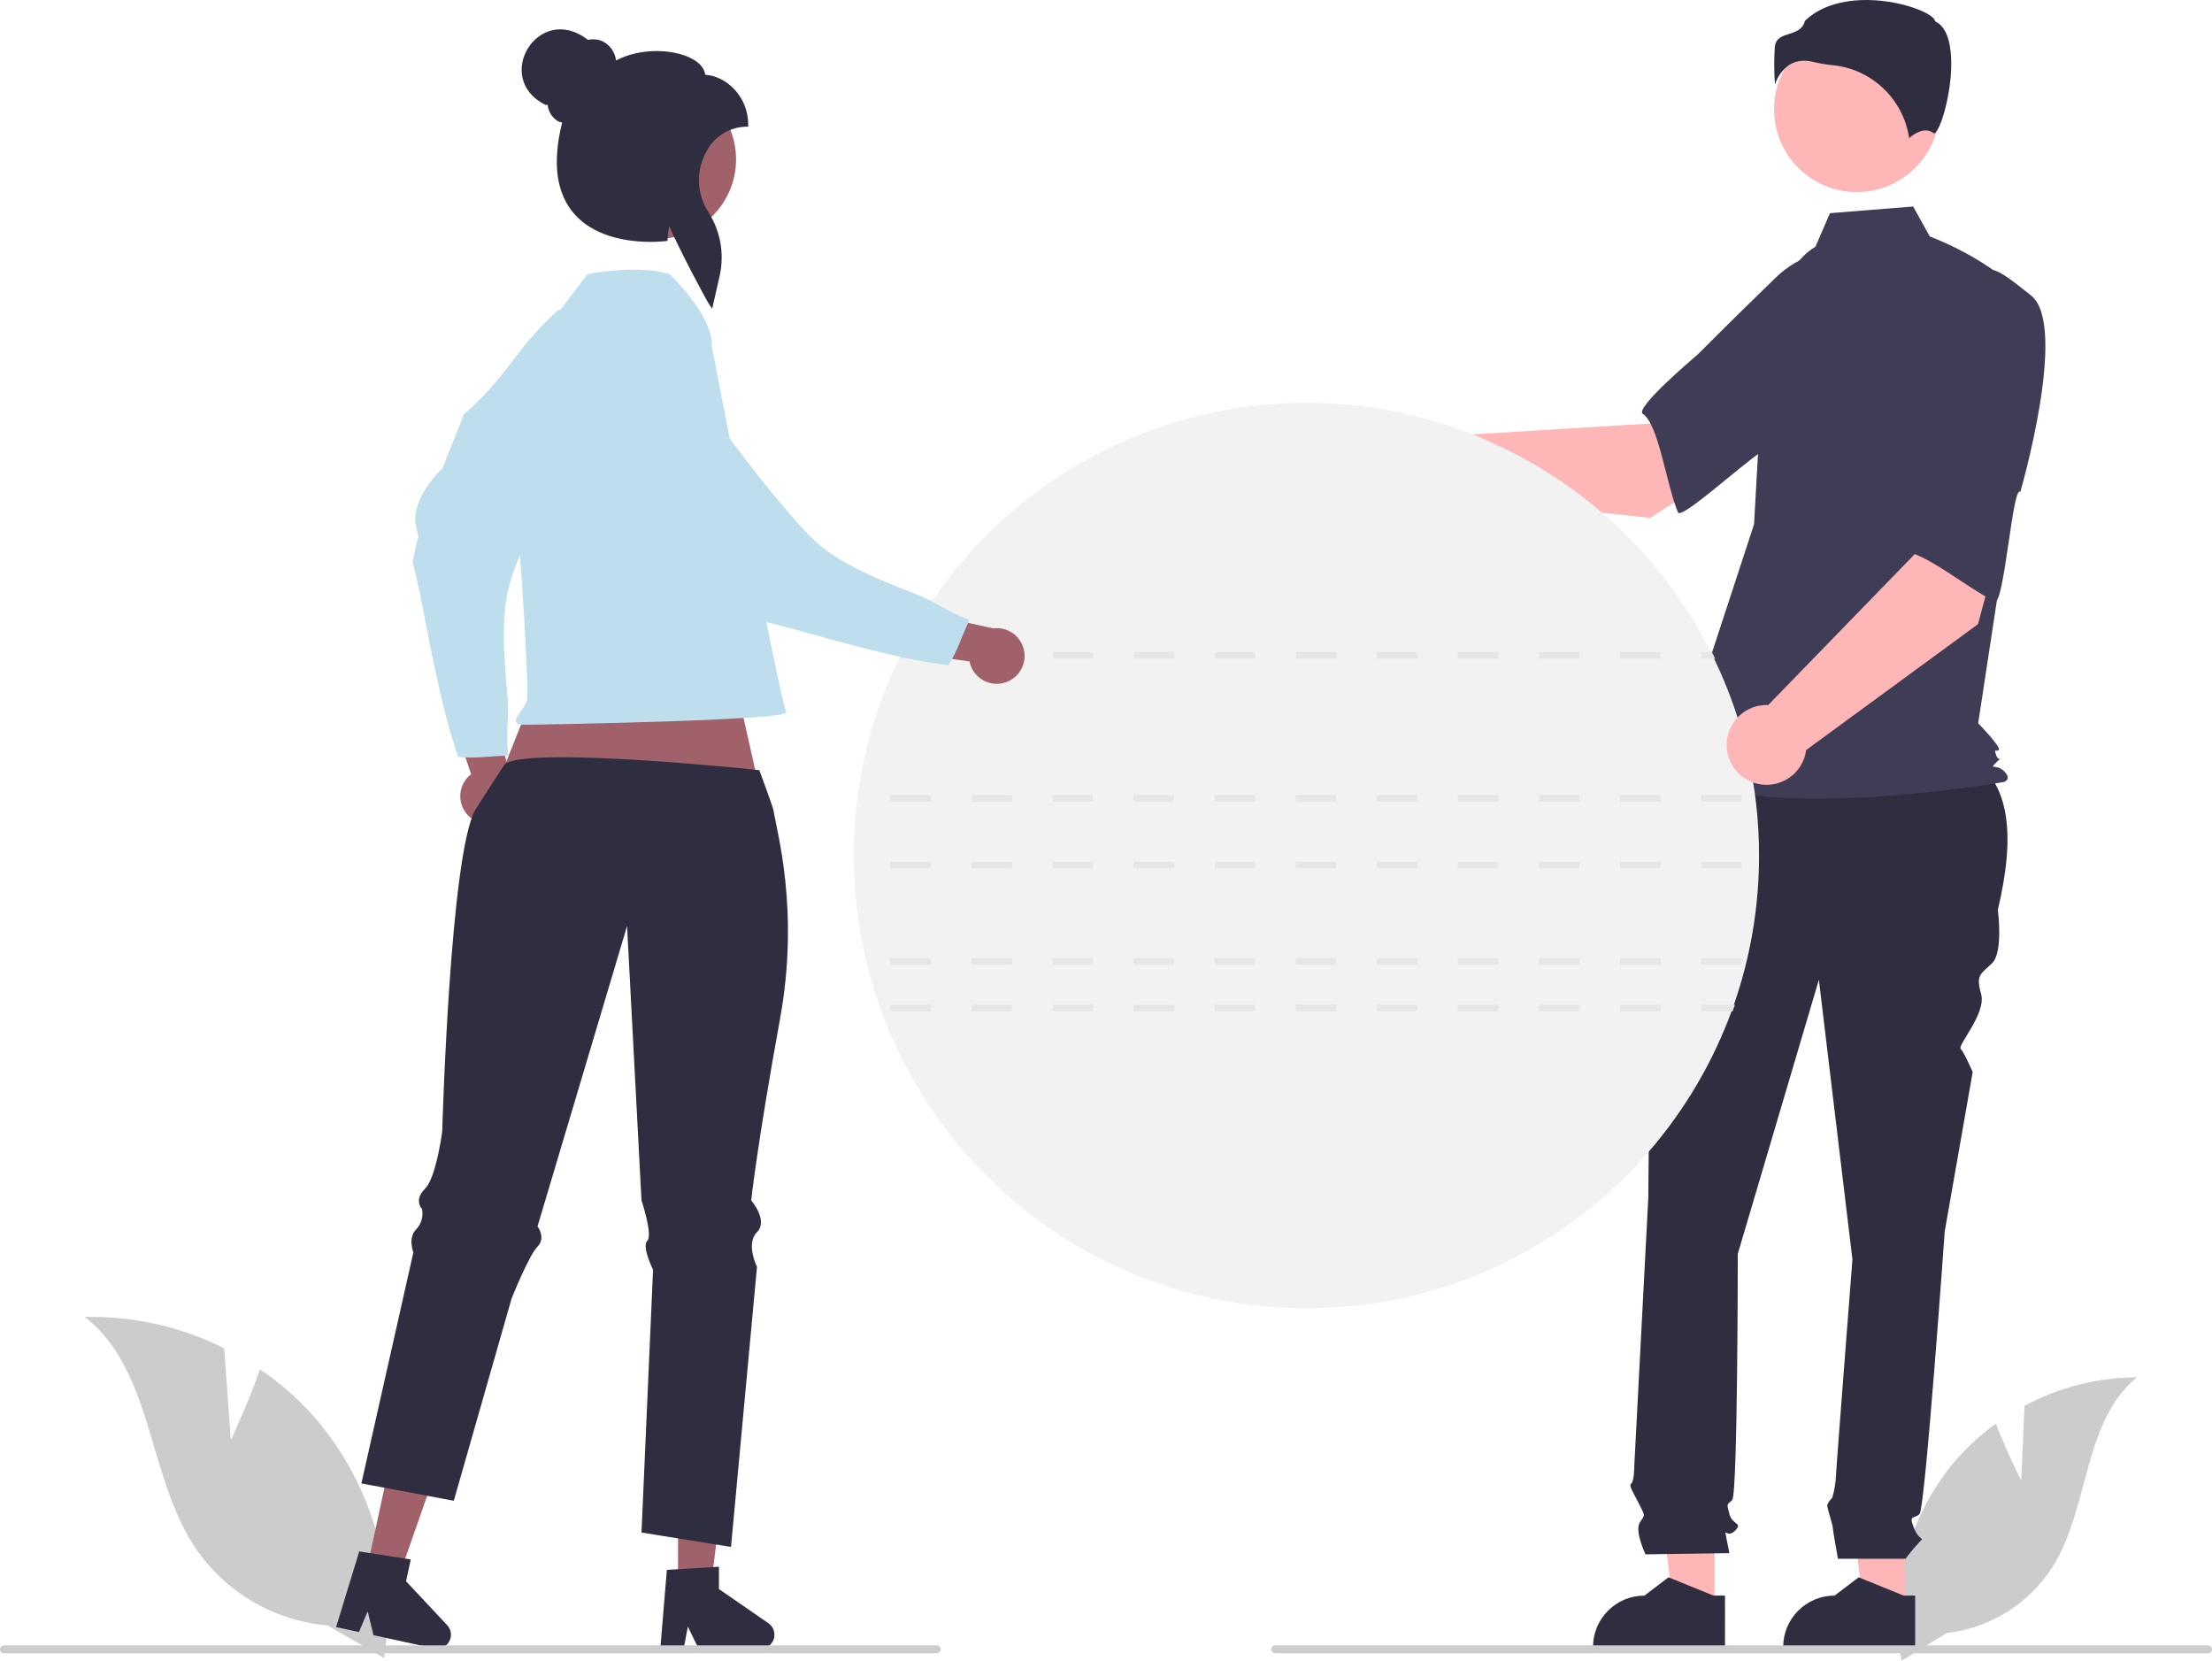<svg id="ehpc49wUxms1" xmlns="http://www.w3.org/2000/svg" xmlns:xlink="http://www.w3.org/1999/xlink" viewBox="0 0 664.67 498.947" shape-rendering="geometricPrecision" text-rendering="geometricPrecision">
<style><![CDATA[

.stop-animation > .animated, .stop-animation > * > .animated {
  animation-play-state: paused !important;
}

#RECTANGLES {
    animation: RECTANGLES-SCALE 7000ms linear 1 normal forwards;
}
            @keyframes RECTANGLES-SCALE {
              0% {
                transform: translate(402.596px, 245.683px)
                  rotate(-2.998deg) skewX(-8.327deg) skewY(0deg)
                  scale(0, 0);
              }
              5% {
                transform: translate(402.596px, 245.683px)
                  rotate(-2.998deg) skewX(-8.327deg) skewY(0deg)
                  scale(1, 1);
              }
              100% {
                transform: translate(402.596px, 245.683px)
                  rotate(-2.998deg) skewX(-8.327deg) skewY(0deg)
                  scale(1, 1);
              }
            }

            #POLE1 {
              animation: POLE1__ts 7000ms ease-out infinite normal
                forwards;
            }
            @keyframes POLE1__ts {
              0% {
                transform: translate(321.556px, 374.432px) scale(1, 0);
              }
              8.75% {
                transform: translate(321.556px, 374.432px) scale(1, 0);
              }
              12.5% {
                transform: translate(321.556px, 374.432px) scale(1, 1);
              }
              90.875% {
                transform: translate(321.556px, 374.432px) scale(1, 1);
              }
              93.375% {
                transform: translate(321.556px, 374.432px) scale(1, 0);
              }
         
            }
          
            #GOAL1 {
              animation: GOAL1__ts 7000ms linear infinite normal forwards;
            }
            @keyframes GOAL1__ts {
              0% {
                transform: translate(321.876px, 201.043px) scale(0, 0);
              }
              11.25% {
                transform: translate(321.876px, 201.043px) scale(0, 0);
              }
              14.125% {
                transform: translate(321.876px, 201.043px) scale(1, 1);
              }
              88.125% {
                transform: translate(321.876px, 201.043px) scale(1, 1);
              }
              90.875% {
                transform: translate(321.876px, 201.043px) scale(0, 0);
              }
          
            }



            #POLE2 {
              animation: POLE2__ts 7000ms ease-out infinite normal
                forwards;
            }
            @keyframes POLE2__ts {
              0% {
                transform: translate(393.382px, 393.042px) scale(1, 0);
              }
              18.75% {
                transform: translate(393.382px, 393.042px) scale(1, 0);
              }
              22.5% {
                transform: translate(393.382px, 393.042px) scale(1, 1);
              }
              62.375% {
                transform: translate(393.382px, 393.042px) scale(1, 1);
              }
              80.5% {
                transform: translate(393.382px, 393.042px) scale(1, 1);
              }

              83% {
                transform: translate(393.382px, 393.042px) scale(1, 0);
              }
      
            }

            #GOAL2 {
              animation: GOAL2__ts 7000ms linear infinite normal
                forwards;
            }
            @keyframes GOAL2__ts {
              0% {
                transform: translate(392.876px, 253.043px) scale(0, 0);
              }
              21.625% {
                transform: translate(392.876px, 253.043px) scale(0, 0);
              }
              24.5% {
                transform: translate(392.876px, 253.043px) scale(1, 1);
              }
              78% {
                transform: translate(392.876px, 253.043px) scale(1, 1);
              }
              80.5% {
                transform: translate(392.876px, 253.043px) scale(0, 0);
              }
         
            }

            

            #POLE3 {
              animation: POLE3__ts 7000ms ease-out infinite normal forwards;
            }

            @keyframes POLE3__ts {
              0% {
                transform: translate(463.859px, 374.432px) scale(1, 0);
              }
              30% {
                transform: translate(463.859px, 374.432px) scale(1, 0);
              }
              33.75% {
                transform: translate(463.859px, 374.432px) scale(1, 1);
              }
              70.5% {
                transform: translate(463.859px, 374.432px) scale(1, 1);
              }
              73.25% {
                transform: translate(463.859px, 374.432px) scale(1, 0);
              }
           
            }

            

            #GOAL3 {
              animation: GOAL3__ts 7000ms linear infinite normal
                forwards;
            }
            @keyframes GOAL3__ts {
              0% {
                transform: translate(462.876px, 197.043px) scale(0, 0);
              }
              32.5% {
                transform: translate(462.876px, 197.043px) scale(0, 0);
              }
              35.375% {
                transform: translate(462.876px, 197.043px) scale(1, 1);
              }
              68% {
                transform: translate(462.876px, 197.043px) scale(1, 1);
              }
              70.5% {
                transform: translate(462.876px, 197.043px) scale(0, 0);
              }
           
            }

]]></style>
<g class="animated" id="RECTANGLES" transform="translate(402.596,245.683) rotate(-2.998) skewX(-8.327) skewY(0) scale(0,0)"><g transform="translate(-410.83,-266.277)"><rect width="372.245" height="26.31" rx="0" ry="0" transform="matrix(.83-.558-.096 1.27 255.176 397.301)" fill="#88aaeb"/><rect width="372.245" height="26.31" rx="0" ry="0" transform="matrix(.83-.558-.096 1.27 257.616 353.969)" fill="#88aaeb"/><rect width="372.245" height="26.31" rx="0" ry="0" transform="matrix(.83-.558-.096 1.27 260.183 309.654)" fill="#88aaeb"/></g></g><path d="M875.004,645.309l.998-22.434c10.401-5.56,22.002-8.496,33.796-8.555-16.231,13.27-14.203,38.851-25.208,56.697-7.039,11.221-18.799,18.632-31.959,20.14l-13.583,8.316c-3.772-21.028,1.853-42.654,15.393-59.179c3.799-4.544,8.154-8.591,12.964-12.046c3.253,8.578,7.599,17.061,7.599,17.061Z" transform="translate(-267.665-200.527)" fill="#ccc"/><path d="M408.677,445.865c-1.817-1.658-2.806-4.036-2.701-6.493s1.293-4.742,3.244-6.24l-9.306-28.031l14.822,3.982l6.564,26.008c2.35,3.522,1.694,8.245-1.527,10.994s-7.988,2.654-11.097-.22Z" transform="translate(-267.665-200.527)" fill="#a0616a"/><path d="M435.541,293.569c2.459,1.41,17.011-2.084,19.853-1.09-1.569,9.572,6.952,5.98-2.301,18.55s-27.888,50.258-32.121,64.344-.043,33.936-.677,40.612c-.306,3.868-.287,7.755.057,11.62-4.999-.063-9.926.974-15.003.312-5.414-15.321-9.055-37.128-11.527-49.18s-2.562-6.955-1.429-12.982s1.408-1.647.217-7.413s3.626-13.009,8.076-17.139c1.919-5.519,4.399-10.665,6.298-16.127c13.921-12.144,14.836-19.159,28.557-31.506Z" transform="translate(-267.665-200.527)" fill="#bfdeed"/><polygon points="572.34,483.401 560.041,483.401 554.19,435.961 572.343,435.961 572.34,483.401" fill="#ffb6b6"/><path d="M843.142,695.85l-39.658-.001v-.502c.001-8.525,6.911-15.435,15.436-15.436h.001l7.244-5.496l13.516,5.497l3.462 0Z" transform="translate(-267.665-200.527)" fill="#2f2e41"/><polygon points="515.2,483.401 502.901,483.401 497.05,435.961 515.202,435.961 515.2,483.401" fill="#ffb6b6"/><path d="M786.002,695.85l-39.658-.001v-.502c.001-8.525,6.911-15.435,15.436-15.436h.001l7.244-5.496l13.516,5.497l3.462 0Z" transform="translate(-267.665-200.527)" fill="#2f2e41"/><path d="M777.541,424.569l80,2c15.194,8.252,15.424,26.114,10.446,47.32c0,0,1.681,12.604-1.681,15.966s-5.042,3.361-3.361,9.243-7.199,15.489-6.12,16.568s3.599,6.961,3.599,6.961l-8.403,47.897c0,0-5.882,83.19-7.563,84.87s-3.361,0-1.681,4.201s3.361,2.521,1.681,4.201c-1.489,1.605-2.891,3.288-4.201,5.042h-20.316c0,0-1.532-8.403-1.532-9.243s-1.681-5.882-1.681-6.722s1.485-2.326,1.485-2.326c.513-1.708.86-3.462,1.035-5.237c0-1.681,5.042-66.384,5.042-66.384L814.208,494.897l-24.369,82.349c0,0,0,72.266-1.681,73.946s-1.681.84-.84,4.201s4.201,2.521,1.681,5.042-3.361-1.681-2.521,2.521l.84,4.201-25.209.361c0,0-3.361-7.083-1.681-9.604s1.58-1.833-.471-5.958-2.891-4.966-2.05-5.806.84-5.31.84-5.31l4.201-80.401c0,0,.84-84.87.84-87.391.063-1.297-.176-2.591-.698-3.78v-3.422l3.219-12.125Z" transform="translate(-267.665-200.527)" fill="#2f2e41"/><circle r="24.856" transform="translate(557.934 32.839)" fill="#ffb6b6"/><path d="M813.17,274.65c-5.355,3.184-8.558,9.033-10.397,14.985-3.404,11.02-5.454,22.413-6.102,33.929l-1.942,34.475-24.055,73.408c20.847,17.64,99.209,4.009,99.209,4.009s2.405-.802,0-3.207-4.747-.274-2.342-2.68.747.274-.055-2.131s0-.802.802-1.604-6.207-8.018-6.207-8.018l6.415-42.137l8.018-84.993c-9.622-12.027-28.973-19.117-28.973-19.117l-5-9-25,2Z" transform="translate(-267.665-200.527)" fill="#3f3d56"/><path d="M809.761,218.778c.962.008,1.919.133,2.85.374c1.836.441,3.7.754,5.579.936c11.842,1.114,21.395,10.164,23.148,21.928c1.444-1.259,4.731-3.576,7.425-1.423v0c.041.034.065.052.16.007c1.789-.849,4.965-11.295,5.061-20.493.051-4.882-.718-11.116-4.666-13.09l-.208-.104-.055-.226c-.264-1.098-3.211-2.973-8.333-4.432-9.309-2.651-22.91-3.035-30.724,4.566-.591,2.562-2.789,3.265-4.732,3.886-2.152.688-4.01,1.282-4.303,3.921-.245,3.756-.227,7.525.053,11.279.729-2.297,2.16-4.308,4.092-5.749c1.374-.925,2.997-1.407,4.653-1.382Z" transform="translate(-267.665-200.527)" fill="#2f2e41"/><path d="M763.496,356.121l40.603-26.003-20.451-27.185-20.194,24.84-62.919,3.859c-4.613-4.56-12.016-4.625-16.708-.147s-4.974,11.876-.634,16.697s11.726,5.318,16.671,1.121Z" transform="translate(-267.665-200.527)" fill="#ffb6b6"/><path d="M841.784,293.822c2.357,14.262-42.146,41.495-42.146,41.495-.001-3.347-26.562,21.924-27.761,19.147-3.407-7.89-5.803-26.579-10.564-29.57-2.723-1.711,16.399-17.781,16.399-17.781s10.01-10.084,23.145-22.803c7.412-7.449,18.125-10.58,28.382-8.296s10.188,3.546,12.545,17.808Z" transform="translate(-267.665-200.527)" fill="#3f3d56"/><path style="isolation:isolate" d="M796.541,457.569c.018,15.262-2.538,30.418-7.56,44.83-.23.67-.47,1.33-.71,2-10.28,27.917-29.4,51.711-54.45,67.76-1.71,1.1-3.44,2.15-5.2,3.17-20.014,11.602-42.669,17.875-65.8,18.22-.76.01-1.52.02-2.28.02-.98,0-1.95-.01-2.92-.03-23.162-.461-45.818-6.858-65.8-18.58q-2.64-1.545-5.2-3.21c-57.542-37.301-78.354-111.581-48.57-173.35.32-.67.65-1.33.99-2c23.121-45.885,70.119-74.83,121.5-74.83s98.379,28.945,121.5,74.83c.34.67.67,1.33.99,2c8.922,18.447,13.542,38.678,13.51,59.17Z" transform="translate(-267.978-200.527)" fill="#f2f2f2"/><path d="M754.461,502.399v2h12.18v-2Zm-24.36,0v2h12.18v-2Zm-24.36,0v2h12.18v-2Zm-24.36,0v2h12.18v-2Zm-24.36,0v2h12.18v-2Zm-24.36,0v2h12.18v-2Zm-24.36,0v2h12.18v-2Zm-24.35,0v2h12.17v-2Zm-24.36,0v2h12.18v-2Zm-24.36,0v2h12.18v-2Zm253.75,0h-10.16v2h9.45Z" transform="translate(-267.665-200.527)" fill="#e6e6e6"/><path d="M778.821,488.399v2h12.18v-2Zm-24.36,0v2h12.18v-2Zm-24.36,0v2h12.18v-2Zm-24.36,0v2h12.18v-2Zm-24.36,0v2h12.18v-2Zm-24.36,0v2h12.18v-2Zm-24.36,0v2h12.18v-2Zm-24.36,0v2h12.18v-2Zm-24.35,0v2h12.17v-2Zm-24.36,0v2h12.18v-2Zm-24.36,0v2h12.18v-2Z" transform="translate(-267.665-200.527)" fill="#e6e6e6"/><path d="M778.821,459.399v2h12.18v-2Zm-24.36,0v2h12.18v-2Zm-24.36,0v2h12.18v-2Zm-24.36,0v2h12.18v-2Zm-24.36,0v2h12.18v-2Zm-24.36,0v2h12.18v-2Zm-24.36,0v2h12.18v-2Zm-24.36,0v2h12.18v-2Zm-24.35,0v2h12.17v-2Zm-24.36,0v2h12.18v-2Zm-24.36,0v2h12.18v-2Z" transform="translate(-267.665-200.527)" fill="#e6e6e6"/><path d="M778.821,439.399v2h12.18v-2Zm-24.36,0v2h12.18v-2Zm-24.36,0v2h12.18v-2Zm-24.36,0v2h12.18v-2Zm-24.36,0v2h12.18v-2Zm-24.36,0v2h12.18v-2Zm-24.36,0v2h12.18v-2Zm-24.36,0v2h12.18v-2Zm-24.35,0v2h12.17v-2Zm-24.36,0v2h12.18v-2Zm-24.36,0v2h12.18v-2Z" transform="translate(-267.665-200.527)" fill="#e6e6e6"/><path d="M337.019,633.188L335.035,605.599c-12.993-6.495-27.376-9.721-41.899-9.396c20.432,15.793,18.795,47.358,32.945,68.96c9.044,13.579,23.774,22.308,40.028,23.722l17.004,9.783c3.937-26.018-3.717-52.455-20.944-72.346-4.83-5.467-10.329-10.303-16.368-14.395-3.717,10.671-8.782,21.262-8.782,21.262Z" transform="translate(-267.665-200.527)" fill="#ccc"/><path d="M782.041,396.399h-3.22v2h4.21c-.32-.67-.65-1.33-.99-2Zm-27.58,0v2h12.18v-2Zm-24.36,0v2h12.18v-2Zm-24.36,0v2h12.18v-2Zm-24.36,0v2h12.18v-2Zm-24.36,0v2h12.18v-2Zm-24.36,0v2h12.18v-2Zm-24.36,0v2h12.18v-2Zm-24.35,0v2h12.17v-2Zm-24.36,0v2h12.18v-2Zm-20.55,0c-.34.67-.67,1.33-.99,2h9.36v-2Z" transform="translate(-267.665-200.527)" fill="#e6e6e6"/><g transform="translate(0 0)"><g class="animated" id="POLE3" transform="translate(463.859,374.432) scale(1,0)"><path d="M733.821,403.139v169.02c-1.71,1.1-3.44,2.15-5.2,3.17v-172.19Z" transform="translate(-731.524,-574.959)" fill="#3f3d56"/></g><g class="animated" id="POLE2" transform="translate(393.382,393.042) scale(1,0)"><path d="M662.821,459.139v134.41c-.76.01-1.52.02-2.28.02-.98,0-1.95-.01-2.92-.03v-134.4Z" transform="translate(-660.221,-593.569)" fill="#3f3d56"/></g><g class="animated" id="POLE1" transform="translate(321.556,374.432) scale(1,0)"><path d="M591.821,403.139v171.82q-2.64-1.545-5.2-3.21v-168.61Z" transform="translate(-589.221,-574.959)" fill="#3f3d56"/></g></g><g class="animated" id="GOAL3" transform="translate(462.876,197.043) scale(0,0)"><g transform="translate(-462.876,-197.043)"><circle r="19" transform="translate(462.876 197.043)" fill="#bfdeed"/><path d="M740.295,389.651c-.594-.566-1.528-.566-2.121,0-4.032,3.215-7.653,6.914-10.782,11.013q-1.152-2.23-2.305-4.459c-.887-1.716-3.476-.2-2.59,1.514q1.685,3.261,3.371,6.522c.276.451.766.727,1.295.727s1.02-.275,1.295-.727c3.335-4.696,7.32-8.895,11.837-12.469.581-.588.581-1.534,0-2.121Z" transform="translate(-267.665-200.527)" fill="#fff"/></g></g><g class="animated" id="GOAL2" transform="translate(392.876,253.043) scale(0,0)"><g transform="translate(-392.876,-253.043)"><circle r="19" transform="translate(392.876 253.043)" fill="#bfdeed"/><path d="M670.295,445.651c-.594-.566-1.528-.566-2.121,0-4.032,3.215-7.653,6.914-10.782,11.013q-1.152-2.23-2.305-4.459c-.887-1.716-3.476-.2-2.59,1.514q1.685,3.261,3.371,6.522c.276.451.766.727,1.295.727s1.02-.275,1.295-.727c3.335-4.696,7.32-8.895,11.837-12.469.581-.588.581-1.534,0-2.121Z" transform="translate(-267.665-200.527)" fill="#fff"/></g></g><g class="animated" id="GOAL1" transform="translate(321.876,201.043) scale(0,0)"><g transform="translate(-321.876,-201.043)"><circle r="19" transform="translate(321.876 201.043)" fill="#bfdeed"/><path d="M599.295,393.651c-.594-.566-1.528-.566-2.121,0-4.032,3.215-7.653,6.914-10.782,11.013q-1.152-2.23-2.305-4.459c-.887-1.716-3.476-.2-2.59,1.514q1.685,3.261,3.371,6.522c.276.451.766.727,1.295.727s1.02-.275,1.295-.727c3.335-4.696,7.32-8.895,11.837-12.469.581-.588.581-1.534,0-2.121Z" transform="translate(-267.665-200.527)" fill="#fff"/></g></g><path d="M862.019,388.058l12.508-46.565-33.425-6.327l1.797,31.962-43.918,45.221c-6.481-.265-11.998,4.672-12.452,11.142s4.32,12.129,10.774,12.771s12.25-3.964,13.08-10.397Z" transform="translate(-267.665-200.527)" fill="#ffb6b6"/><path d="M877.947,289.283c11.346,8.957-3.217,59.057-3.217,59.057-2.255-2.474-4.875,34.094-7.63,32.849-7.832-3.539-22.188-15.742-27.722-14.747-3.165.569.151-24.188.151-24.188s.61-14.195,1.756-32.444c.464-10.498,6.275-20.027,15.397-25.245s9.92-4.239,21.265,4.718Z" transform="translate(-267.665-200.527)" fill="#3f3d56"/><polygon points="218.409,193.301 232.16,254.667 144.042,249.186 168.004,188.918 218.409,193.301" fill="#a0616a"/><polygon points="203.736,476.529 213.634,476.528 218.343,438.349 203.734,438.349 203.736,476.529" fill="#a0616a"/><path d="M468.049,672.173l15.647-.934v6.704l14.876,10.274c1.508,1.041,2.164,2.942,1.619,4.692s-2.165,2.941-3.998,2.941h-18.629l-3.211-6.631-1.254,6.631h-7.024Z" transform="translate(-267.665-200.527)" fill="#2f2e41"/><polygon points="110.182,471.604 119.856,473.702 132.552,437.389 118.275,434.292 110.182,471.604" fill="#a0616a"/><path d="M375.607,666.648l15.49,2.405-1.421,6.552l12.36,13.194c1.253,1.337,1.491,3.334.587,4.929s-2.74,2.416-4.531,2.027l-18.205-3.949-1.732-7.161-2.631,6.215-6.864-1.489Z" transform="translate(-267.665-200.527)" fill="#2f2e41"/><path d="M502.075,506.509c-6.947,38.178-8.683,54.662-8.683,54.662s5.21,6.074,1.737,9.547s0,10.411,0,10.411l-7.81,84.167-6.287-1.019-15.145-2.435-5.462-.883l3.473-78.956c0,0-3.473-6.947-1.737-8.683s-1.737-12.147-1.737-12.147l-4.337-82.43-26.904,90.24c0,0,2.61,3.473,0,6.074-2.6,2.6-7.801,15.621-7.801,15.621l-15.999,55.982-1.358,4.754-8.344-1.562-9.081-1.708-1.669-.31-2.969-.563-1.911-.359-.65-.116-3.143-.592.951-4.22.495-2.222L391.237,579.644l.31-1.387.33-1.465c0,0-1.737-4.337.863-6.947c1.544-1.615,2.194-3.887,1.737-6.074-.085-.091-.163-.188-.233-.291-.307-.422-.519-.905-.621-1.417-.233-1.087-.029-2.61,1.727-4.366.495-.525.91-1.12,1.232-1.766c2.639-4.997,3.968-15.582,3.968-15.582s2.348-83.837,10.032-96.644c.408-.669,8.565-13.521,8.992-13.783c8.674-5.2,76.25,1.983,76.25,1.983s4.093,10.996,4.277,12.14c.999,6.433,7.861,30.077,1.972,62.463Z" transform="translate(-267.665-200.527)" fill="#2f2e41"/><path d="M481.541,304.569c0,0,1.462-7.59-12.588-21.641-7.439-2.48-20.327-1.034-24.795,0-20.663,27.275-16.963,22.462-22.342,37.701-1.395,3.952-2.092,7.748-1.472,10.848c2.48,12.398,6.505,76.037,5.678,79.343s-6.612,7.439-.827,7.439s80.395-1.306,78.742-3.786-22.397-109.905-22.397-109.905Z" transform="translate(-267.665-200.527)" fill="#bfdeed"/><path d="M570.151,405.415c-2.294.888-4.863.715-7.016-.474s-3.67-3.27-4.142-5.684l-29.241-4.154L539.919,383.607l26.209,5.707c4.2-.535,8.137,2.156,9.163,6.264s-1.182,8.334-5.14,9.837Z" transform="translate(-267.665-200.527)" fill="#a0616a"/><path d="M446.438,299.684c2.358-1.574,5.036-2.313,7.191-4.415c7.871,5.668,8.45-3.561,15.583,10.322s32.576,47.354,43.302,57.418s30.365,15.154,36.059,18.695c3.327,1.997,6.815,3.711,10.429,5.124-2.283,4.448-3.549,9.321-6.404,13.572-16.129-1.976-37.275-8.43-49.167-11.585s-7.369-.804-12.259-4.503-.848-1.995-6.54-3.496-10.033-9.041-11.748-14.865c-4.087-4.176-7.59-8.689-11.633-12.822-4.672-17.873-9.87-35.662-14.813-53.446Z" transform="translate(-267.665-200.527)" fill="#bfdeed"/><circle r="23.933" transform="translate(197.237 47.891)" fill="#a0616a"/><path d="M480.892,292.165c-1.135-1.62-9.616-17.683-12.137-23.758-.259,1.315-.423,2.648-.49,3.987l-.025.499-.495.064c-.745.095-18.347,2.232-27.508-8.156-5.427-6.153-6.658-15.382-3.663-27.436-.545-.107-1.067-.308-1.542-.594-1.603-1.11-2.636-2.87-2.823-4.811l-.507.136c-16.297-7.93-2.257-31.129,12.629-19.595c1.306-.292,2.667-.214,3.93.226c2.483,1.01,4.211,3.301,4.501,5.966c7.691-4.045,17.87-3.387,23.135-.352c2.204,1.271,3.47,2.872,3.695,4.658c6.218.347,12.906,6.404,12.906,14.986v.598h-.598c-5.098.109-9.72,3.02-12.019,7.571-3.115,5.627-2.908,12.507.54,17.937c3.722,5.712,4.98,12.685,3.49,19.337l-2.246,9.84Z" transform="translate(-267.665-200.527)" fill="#2f2e41"/><path d="M550.335,696.048c.001.316-.124.619-.348.843s-.527.348-.843.347h-280.29c-.425,0-.818-.227-1.031-.595s-.213-.822,0-1.19.605-.595,1.031-.595h280.29c.316-.001.619.124.842.348s.348.527.348.842Z" transform="translate(-267.665-200.527)" fill="#ccc"/><path d="M932.335,696.048c.001.316-.124.619-.348.843s-.527.348-.843.347h-280.29c-.425,0-.818-.227-1.031-.595s-.213-.822,0-1.19.605-.595,1.031-.595h280.29c.316-.001.619.124.842.348s.348.527.348.842Z" transform="translate(-267.665-200.527)" fill="#ccc"/></svg>
